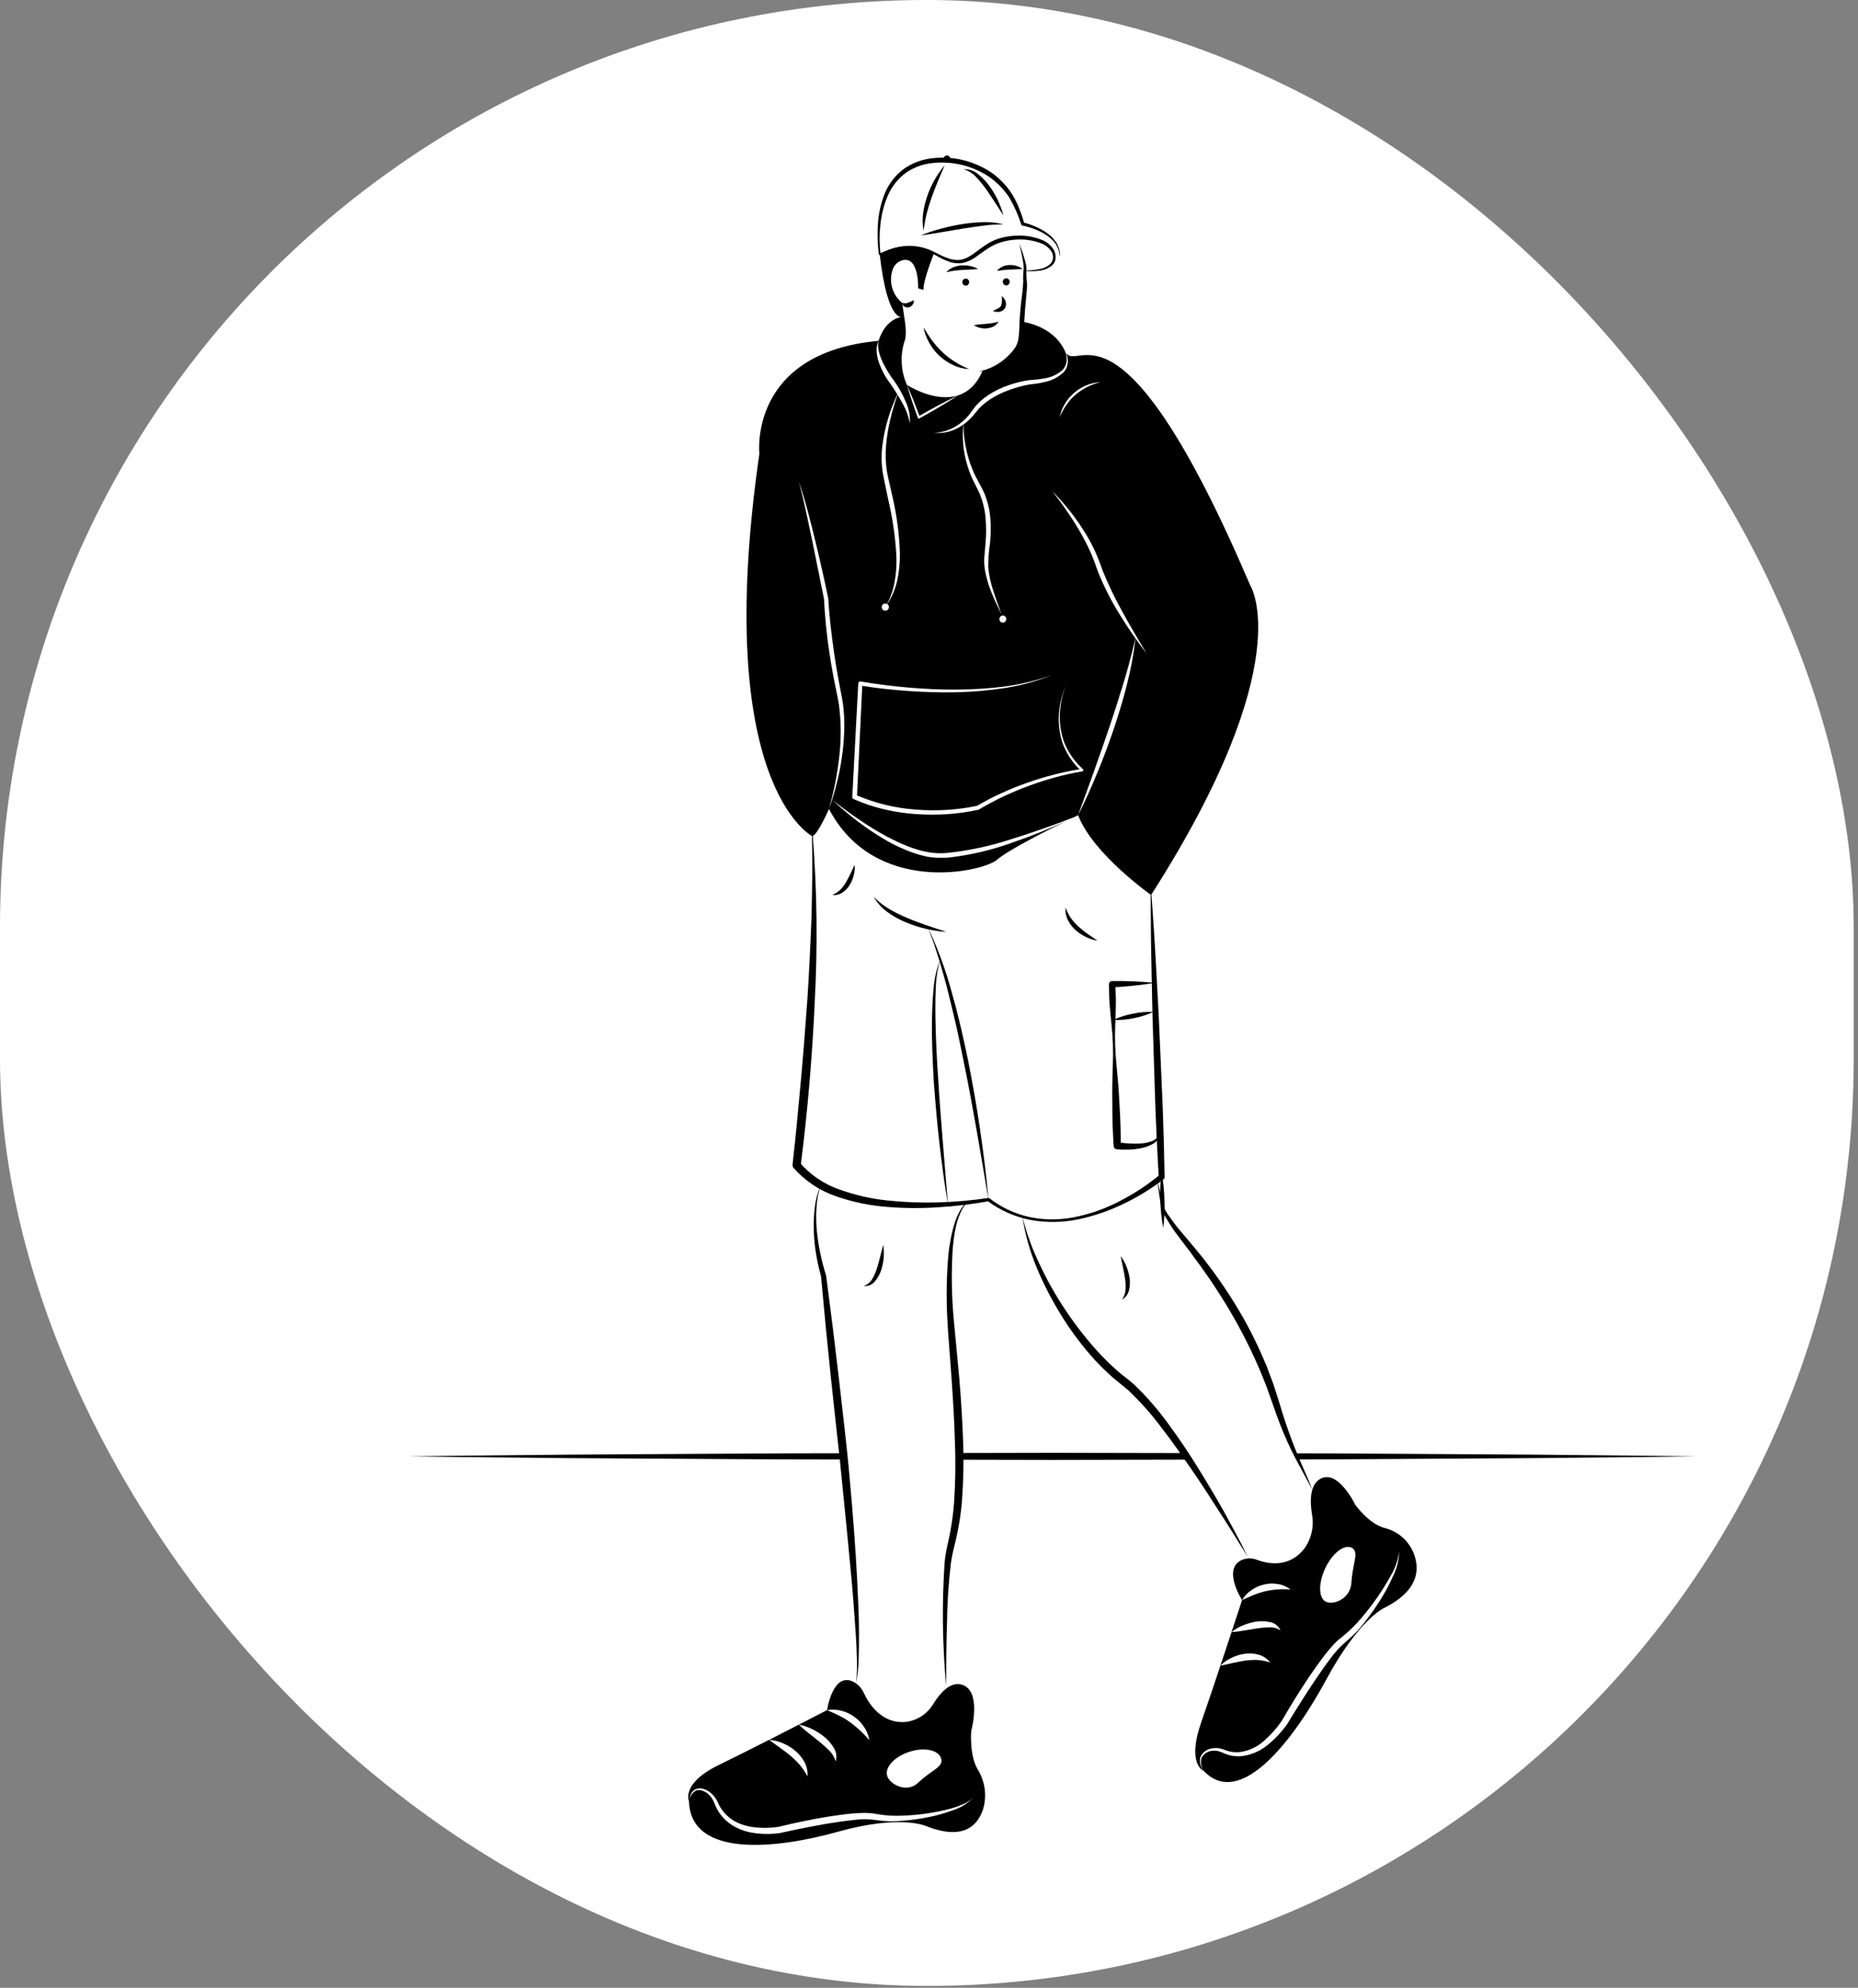 <svg width="331" height="354" viewBox="0 0 331 354" fill="none" xmlns="http://www.w3.org/2000/svg">
<rect x="0" y="0" width="331" height="354" fill="#808080" stroke="none"/>
<rect width="330.235" height="353.671" rx="165.117" fill="white"/>
<path d="M182.617 48.171C183.463 48.181 184.308 48.1 185.137 47.931C185.946 47.817 186.694 47.436 187.26 46.847C187.479 46.535 187.596 46.163 187.596 45.782C187.596 45.401 187.479 45.03 187.26 44.718C186.805 44.063 186.156 43.568 185.404 43.302C183.849 42.729 182.181 42.526 180.533 42.71C179.712 42.785 178.901 42.953 178.117 43.21C177.341 43.478 176.603 43.845 175.922 44.302C175.218 44.751 174.553 45.271 173.837 45.766C173.114 46.309 172.276 46.679 171.387 46.847C170.488 46.958 169.575 46.83 168.742 46.477C168.334 46.322 167.935 46.144 167.547 45.943L166.423 45.316C165.337 44.67 164.127 44.262 162.872 44.119C161.617 43.976 160.345 44.102 159.142 44.487C158.739 44.612 158.344 44.759 157.956 44.926L157.373 45.182C157.166 45.29 156.945 45.368 156.716 45.416C156.682 45.421 156.648 45.412 156.62 45.392C156.593 45.371 156.575 45.341 156.57 45.307L156.57 45.306L156.567 45.289C156.325 43.493 156.269 41.677 156.402 39.87C156.515 38.045 156.915 36.248 157.586 34.547C158.277 32.809 159.427 31.291 160.913 30.155C162.437 29.06 164.219 28.381 166.084 28.183C169.793 27.75 173.533 28.657 176.631 30.74C178.147 31.81 179.432 33.174 180.409 34.751C180.875 35.543 181.274 36.371 181.603 37.229C181.956 38.082 182.221 38.938 182.481 39.796L182.265 39.606C183.033 39.798 183.782 40.054 184.506 40.372C185.234 40.678 185.924 41.067 186.563 41.529C187.211 41.989 187.766 42.566 188.2 43.231C188.611 43.907 188.836 44.68 188.852 45.471C188.852 45.477 188.851 45.482 188.849 45.487C188.847 45.492 188.844 45.497 188.84 45.501C188.836 45.505 188.832 45.508 188.827 45.511C188.822 45.513 188.816 45.514 188.811 45.514C188.8 45.514 188.789 45.51 188.781 45.502C188.773 45.494 188.768 45.484 188.767 45.473C188.705 44.714 188.443 43.984 188.009 43.358C187.556 42.751 186.994 42.235 186.35 41.837C185.715 41.421 185.036 41.078 184.324 40.813C183.619 40.538 182.892 40.324 182.151 40.17C182.102 40.161 182.056 40.138 182.019 40.106C181.981 40.073 181.953 40.031 181.936 39.984L181.935 39.98C181.401 38.292 180.679 36.671 179.782 35.145C178.814 33.694 177.581 32.438 176.147 31.444C173.205 29.511 169.684 28.659 166.183 29.034C164.455 29.19 162.797 29.792 161.373 30.783C159.971 31.817 158.87 33.205 158.184 34.806C157.481 36.43 157.032 38.152 156.852 39.913C156.649 41.684 156.652 43.473 156.863 45.243L156.715 45.117C157.025 45.04 157.465 44.814 157.847 44.665C158.245 44.499 158.651 44.355 159.064 44.232C159.892 43.983 160.747 43.834 161.611 43.786C163.354 43.731 165.08 44.135 166.617 44.959L167.752 45.531C168.129 45.706 168.516 45.86 168.911 45.992C169.667 46.28 170.486 46.365 171.285 46.237C172.837 45.918 174.056 44.616 175.517 43.685C176.243 43.176 177.04 42.776 177.882 42.498C178.724 42.237 179.593 42.071 180.471 42.004C182.23 41.833 184.005 42.083 185.647 42.735C186.499 43.079 187.22 43.682 187.708 44.46C187.83 44.66 187.918 44.879 187.968 45.108C188.033 45.333 188.064 45.567 188.059 45.801C188.056 46.038 188.02 46.275 187.952 46.502C187.862 46.724 187.737 46.93 187.582 47.111C186.933 47.738 186.086 48.12 185.186 48.192C184.334 48.319 183.469 48.34 182.611 48.256C182.6 48.255 182.59 48.249 182.583 48.241C182.575 48.232 182.572 48.221 182.573 48.21C182.574 48.199 182.58 48.189 182.588 48.182C182.596 48.175 182.606 48.171 182.617 48.171V48.171Z" fill="black"/>
<path d="M178.755 38.367C177.7 36.782 176.741 35.19 175.667 33.691C175.144 32.943 174.563 32.236 173.931 31.578C173.325 30.887 172.531 30.388 171.645 30.141C172.137 30.113 172.63 30.183 173.095 30.347C173.559 30.512 173.986 30.767 174.351 31.099C175.105 31.709 175.772 32.422 176.33 33.216C177.441 34.773 178.262 36.518 178.755 38.367ZM168.294 29.43L167.078 32.29C166.69 33.241 166.309 34.19 165.971 35.151C165.629 36.112 165.342 37.086 165.079 38.071C164.841 39.071 164.659 40.085 164.536 41.106C164.343 40.066 164.315 39.002 164.454 37.954C164.604 36.907 164.854 35.878 165.202 34.88C165.898 32.893 166.945 31.047 168.294 29.43ZM178.755 39.989C177.518 39.956 176.28 40.029 175.055 40.205C173.831 40.361 172.61 40.533 171.391 40.74C168.948 41.124 166.52 41.609 164.028 41.919C165.191 41.455 166.381 41.059 167.591 40.734C168.798 40.404 170.024 40.145 171.261 39.936C172.501 39.732 173.754 39.611 175.01 39.573C176.273 39.501 177.539 39.642 178.755 39.989V39.989ZM168.7 28.948C168.864 28.942 169.02 28.873 169.135 28.755C169.249 28.636 169.313 28.478 169.313 28.314C169.313 28.149 169.249 27.991 169.135 27.872C169.02 27.754 168.864 27.685 168.7 27.679C168.535 27.685 168.379 27.754 168.265 27.872C168.151 27.991 168.087 28.149 168.087 28.314C168.087 28.478 168.151 28.636 168.265 28.755C168.379 28.873 168.535 28.942 168.7 28.948V28.948ZM181.599 43.442C182.024 44.501 182.386 45.586 182.681 46.689C182.753 46.973 182.807 47.261 182.843 47.551C182.863 47.706 182.869 47.863 182.862 48.02L182.843 48.435C182.836 48.992 182.865 49.549 182.929 50.102C182.981 50.686 182.972 51.274 182.903 51.857L182.75 53.553C182.646 54.678 182.549 55.804 182.495 56.927C182.467 58.077 182.381 59.225 182.237 60.367C182.134 60.974 181.921 61.557 181.609 62.087C181.281 62.585 180.89 63.04 180.447 63.439C179.617 64.264 178.647 64.933 177.581 65.415C176.515 65.853 175.385 66.113 174.235 66.184C176.448 65.776 178.466 64.652 179.978 62.987C180.35 62.596 180.682 62.169 180.969 61.712C181.217 61.252 181.379 60.75 181.447 60.232C181.604 59.169 181.589 58.023 181.65 56.882C181.722 55.738 181.823 54.601 181.955 53.47C182.128 52.367 182.237 51.255 182.282 50.139C182.255 49.561 182.265 48.981 182.312 48.404L182.36 47.971C182.375 47.844 182.378 47.717 182.37 47.589C182.353 47.315 182.322 47.041 182.276 46.77C182.118 45.657 181.843 44.552 181.599 43.442ZM172.665 65.728C171.68 65.693 170.713 65.453 169.826 65.024C168.922 64.612 168.091 64.056 167.364 63.378C166.638 62.702 166.023 61.917 165.539 61.051C165.054 60.2 164.71 59.277 164.519 58.316C165.047 59.138 165.519 59.951 166.093 60.691C166.642 61.437 167.261 62.129 167.94 62.758C168.614 63.392 169.35 63.957 170.137 64.445C170.938 64.949 171.784 65.378 172.665 65.728V65.728ZM166.406 45.067C166.406 45.067 164.402 50.041 164.519 51.615L163.571 51.361C163.571 51.361 163.765 45.647 160.82 46.328C160.353 46.449 159.929 46.698 159.597 47.048C159.264 47.397 159.035 47.832 158.937 48.304C158.647 49.317 158.662 50.393 158.981 51.397C159.299 52.401 159.906 53.289 160.727 53.95L161.082 56.437C161.082 56.437 158.188 58.259 156.715 45.266C158.178 44.405 159.838 43.934 161.535 43.9C163.232 43.865 164.91 44.267 166.406 45.067Z" fill="black"/>
<path d="M162.809 53.493C162.83 53.748 162.762 54.002 162.616 54.212C162.468 54.437 162.253 54.609 162 54.703C161.858 54.752 161.707 54.769 161.557 54.753C161.408 54.737 161.263 54.688 161.135 54.609C161.02 54.539 160.923 54.443 160.852 54.328C160.782 54.214 160.739 54.084 160.727 53.95C160.934 53.987 161.143 54.008 161.353 54.011C161.484 54.004 161.612 53.978 161.734 53.932C161.996 53.849 162.313 53.663 162.809 53.493ZM182.157 47.909C181.32 47.979 180.591 47.968 179.856 48.015C179.489 48.022 179.13 48.065 178.759 48.097C178.384 48.126 178.018 48.2 177.587 48.23C177.866 47.913 178.209 47.658 178.592 47.481C178.976 47.303 179.392 47.208 179.815 47.201C180.231 47.182 180.649 47.229 181.051 47.34C181.457 47.444 181.836 47.639 182.157 47.909V47.909ZM174.235 47.914C173.226 48.014 172.302 48.013 171.379 48.076C170.918 48.099 170.466 48.155 170.007 48.207C169.548 48.272 169.098 48.367 168.592 48.467C168.93 48.079 169.358 47.779 169.838 47.593C170.315 47.409 170.817 47.297 171.327 47.263C171.831 47.236 172.336 47.274 172.83 47.376C173.327 47.469 173.803 47.651 174.235 47.914V47.914ZM178.43 52.732C178.747 52.943 178.988 53.251 179.117 53.609C179.2 53.811 179.236 54.029 179.223 54.246C179.211 54.464 179.15 54.676 179.046 54.867C178.927 55.051 178.77 55.206 178.585 55.322C178.4 55.438 178.192 55.512 177.976 55.539C177.601 55.586 177.22 55.528 176.876 55.371C177.031 55.281 177.193 55.203 177.36 55.137L177.791 54.93C178.013 54.822 178.204 54.658 178.343 54.454C178.529 53.898 178.559 53.303 178.43 52.732V52.732ZM179.263 50.828C179.427 50.822 179.583 50.753 179.697 50.635C179.812 50.516 179.876 50.358 179.876 50.193C179.876 50.029 179.812 49.871 179.697 49.752C179.583 49.634 179.427 49.565 179.263 49.559C179.098 49.565 178.942 49.634 178.828 49.752C178.713 49.871 178.649 50.029 178.649 50.193C178.649 50.358 178.713 50.516 178.828 50.635C178.942 50.753 179.098 50.822 179.263 50.828V50.828ZM172.051 50.879C172.216 50.873 172.372 50.804 172.486 50.685C172.601 50.567 172.665 50.409 172.665 50.244C172.665 50.08 172.601 49.921 172.486 49.803C172.372 49.685 172.216 49.615 172.051 49.609C171.887 49.615 171.731 49.685 171.617 49.803C171.502 49.921 171.438 50.08 171.438 50.244C171.438 50.409 171.502 50.567 171.617 50.685C171.731 50.804 171.887 50.873 172.051 50.879V50.879ZM177.864 57.3C177.672 57.671 177.362 57.967 176.983 58.143C176.617 58.327 176.22 58.44 175.812 58.477C175.412 58.512 175.009 58.483 174.618 58.392C174.225 58.305 173.854 58.141 173.524 57.91C173.901 57.831 174.284 57.78 174.669 57.758C175.033 57.715 175.388 57.712 175.736 57.666C176.456 57.617 177.169 57.495 177.864 57.3V57.3Z" fill="black"/>
<path d="M161.571 68.55C162.379 70.361 163.104 72.195 163.798 74.046C164.891 73.41 166.008 72.823 167.109 72.22C168.292 71.6 169.475 70.98 170.69 70.41C166.596 71.731 161.816 68.705 161.571 68.55ZM222.732 104.258C199.803 50.66 192.2 66.43 189.876 62.81C190.119 63.287 190.242 63.816 190.235 64.351C190.223 65.017 189.994 65.662 189.582 66.186C188.65 67.113 187.468 67.751 186.181 68.02C185.561 68.178 184.932 68.292 184.296 68.363L183.366 68.477C183.081 68.526 182.771 68.591 182.477 68.656C181.276 68.93 180.1 69.304 178.962 69.774C177.833 70.232 176.765 70.826 175.78 71.543L175.071 72.114L174.418 72.742L173.227 74.177C172.755 74.706 172.225 75.179 171.645 75.588C171.644 76.952 171.783 78.313 172.061 79.648C172.336 81.081 172.762 82.481 173.333 83.823C173.888 85.169 174.687 86.359 175.324 87.77C175.909 89.171 176.277 90.653 176.417 92.165C176.542 93.663 176.528 95.17 176.376 96.666C176.157 98.099 176.048 99.546 176.05 100.996C176.185 102.449 176.495 103.881 176.971 105.261C177.404 106.663 177.934 108.041 178.432 109.436C177.143 106.794 175.797 104.086 175.405 101.078C175.305 100.32 175.302 99.553 175.397 98.794L175.577 96.593C175.707 95.147 175.707 93.692 175.577 92.246C175.455 90.817 175.123 89.412 174.59 88.08C174.059 86.783 173.219 85.487 172.73 84.06C171.708 81.368 171.325 78.476 171.612 75.612C171.15 75.948 170.655 76.238 170.136 76.476C168.967 76.999 167.681 77.204 166.408 77.072C167.652 77.042 168.871 76.709 169.957 76.101C171.032 75.519 171.975 74.723 172.73 73.761L173.268 73.019L173.872 72.244L174.549 71.543L175.291 70.907C176.322 70.132 177.445 69.488 178.635 68.991C179.823 68.51 181.052 68.137 182.306 67.874C182.624 67.817 182.926 67.76 183.269 67.711L184.207 67.629C184.835 67.596 185.43 67.482 186.034 67.393C187.231 67.215 188.353 66.703 189.272 65.917C189.683 65.483 189.943 64.928 190.014 64.335C190.071 63.719 189.97 63.099 189.721 62.533C187.592 57.86 182.053 57.298 182.053 57.298C181.955 58.839 181.539 61.399 181.539 61.399C179.916 65.297 175.046 66.039 175.046 66.039C173.962 68.575 172.379 69.863 170.691 70.41C169.573 71.152 168.423 71.837 167.281 72.522C166.123 73.182 164.973 73.875 163.798 74.511H163.79C163.743 74.536 163.689 74.541 163.638 74.526C163.588 74.511 163.546 74.476 163.521 74.43L163.512 74.405C162.811 72.465 162.134 70.524 161.563 68.542C160.46 66.041 160.326 63.219 161.188 60.625C161.645 59.41 161.082 56.433 161.082 56.433C157.631 56.515 156.522 60.698 156.522 60.698C156.376 61.345 156.398 62.019 156.587 62.655C156.741 63.288 156.963 63.904 157.248 64.49C157.817 65.675 158.503 66.8 159.295 67.849C160.09 68.962 160.762 70.156 161.302 71.413C161.893 72.656 162.168 74.025 162.101 75.4C161.846 74.097 161.375 72.845 160.706 71.698C160.454 71.225 160.176 70.768 159.899 70.312C159.409 71.677 158.995 73.068 158.659 74.479C158.263 76.044 157.996 77.64 157.86 79.249C157.711 80.839 157.763 82.442 158.015 84.019C158.308 85.585 158.724 87.191 159.067 88.781C159.789 91.983 160.207 95.245 160.315 98.525C160.344 100.178 160.18 101.828 159.825 103.442C159.492 104.916 158.892 106.317 158.055 107.576C158.186 107.658 158.282 107.785 158.326 107.932C158.37 108.08 158.359 108.238 158.295 108.378C158.232 108.518 158.119 108.63 157.979 108.694C157.839 108.757 157.681 108.768 157.533 108.724C157.386 108.68 157.259 108.584 157.177 108.454C157.096 108.323 157.063 108.168 157.087 108.016C157.111 107.864 157.189 107.726 157.307 107.627C157.425 107.528 157.575 107.475 157.729 107.479C157.831 107.48 157.932 107.505 158.023 107.552C158.722 106.244 159.193 104.827 159.418 103.361C159.687 101.772 159.769 100.157 159.662 98.55C159.459 95.316 158.981 92.105 158.235 88.952C157.925 87.354 157.541 85.788 157.256 84.149C157.002 82.505 156.988 80.832 157.215 79.183C157.63 76.086 158.521 73.071 159.858 70.246C159.467 69.594 159.051 68.958 158.61 68.338C157.782 67.238 157.117 66.024 156.636 64.734C156.39 64.085 156.236 63.404 156.179 62.712C156.099 62.022 156.218 61.323 156.522 60.698C133.267 62.834 135.281 80.806 135.281 80.806C126.757 139.891 144.727 148.934 144.727 148.934C145.746 148.527 147.68 144.058 147.68 144.058C148.547 141.024 149.158 137.923 149.507 134.787C149.877 131.671 149.855 128.52 149.442 125.41C149.189 123.885 148.822 122.336 148.528 120.778C148.234 119.221 147.957 117.655 147.729 116.081C147.264 112.958 146.951 109.813 146.791 106.647L144.678 96.193L143.56 90.966C143.177 89.23 142.786 87.493 142.296 85.78C142.908 87.452 143.389 89.181 143.862 90.893C144.335 92.614 144.768 94.35 145.184 96.079C146.024 99.544 146.823 103.026 147.541 106.516L147.549 106.565V106.582C147.729 109.713 148.112 112.852 148.552 115.967C148.765 117.525 149.015 119.079 149.303 120.631C149.572 122.181 149.923 123.714 150.168 125.312C150.378 126.895 150.454 128.494 150.396 130.09C150.356 131.682 150.217 133.27 149.98 134.844C149.763 136.418 149.455 137.978 149.058 139.516C148.684 141.055 148.224 142.571 147.68 144.058C155.804 159.592 175.095 155.327 177.64 153.093C179.516 151.446 186.482 147.915 190.006 146.17C186.895 147.62 183.709 148.905 180.463 150.019C176.753 151.367 172.899 152.276 168.977 152.726C168.488 152.783 167.974 152.742 167.477 152.759C167.232 152.759 166.979 152.775 166.726 152.751L165.968 152.669L165.217 152.579C164.973 152.53 164.728 152.457 164.483 152.4C163.997 152.293 163.517 152.157 163.047 151.992C161.167 151.366 159.36 150.54 157.656 149.53C154.267 147.536 151.122 145.155 148.283 142.436C149.817 143.659 151.375 144.833 152.998 145.917C154.597 147.023 156.256 148.041 157.966 148.967C161.383 150.753 165.079 152.327 168.912 151.878C172.774 151.462 176.581 150.634 180.267 149.407C182.135 148.845 183.986 148.217 185.822 147.565C187.657 146.937 189.46 146.252 191.27 145.559C191.287 145.55 191.311 145.542 191.328 145.534C191.793 145.306 192.062 145.175 192.062 145.175L194.908 137.323C195.83 134.705 196.768 132.088 197.649 129.454C198.538 126.828 199.378 124.178 200.186 121.528C200.569 120.191 200.986 118.862 201.312 117.516C201.679 116.252 201.948 114.964 202.274 113.676C201.295 112.298 200.357 110.879 199.476 109.436C197.986 107.046 196.704 104.534 195.643 101.926C195.161 100.572 194.729 99.308 194.142 98.052C193.565 96.796 192.923 95.571 192.217 94.383C191.523 93.184 190.765 92.018 189.965 90.877C189.19 89.719 188.35 88.61 187.486 87.509C189.472 89.495 191.244 91.684 192.771 94.04C193.554 95.214 194.254 96.44 194.868 97.71C195.458 98.986 195.98 100.293 196.434 101.624C197.481 104.19 198.685 106.69 200.039 109.109C200.7 110.332 201.393 111.539 202.103 112.738C202.796 113.953 203.522 115.143 204.248 116.342C203.571 115.486 202.927 114.597 202.29 113.708C201.974 116.401 201.48 119.071 200.814 121.699C200.154 124.407 199.321 127.073 198.449 129.723C197.551 132.365 196.581 134.983 195.512 137.559C194.444 140.136 193.326 142.688 192.062 145.175C194.696 152.082 205.064 159.388 205.064 159.388C231.566 117.965 222.732 104.258 222.732 104.258V104.258ZM178.652 109.615C178.817 109.621 178.973 109.69 179.088 109.809C179.202 109.927 179.266 110.086 179.266 110.251C179.266 110.416 179.202 110.575 179.088 110.693C178.973 110.812 178.817 110.881 178.652 110.887C178.487 110.881 178.331 110.812 178.216 110.693C178.101 110.574 178.037 110.416 178.037 110.251C178.037 110.086 178.101 109.928 178.216 109.809C178.331 109.69 178.487 109.621 178.652 109.615L178.652 109.615ZM187.845 137.926C189.321 137.551 190.806 137.233 192.315 137.005C191.43 136.148 190.682 135.16 190.096 134.078C189.764 133.479 189.48 132.854 189.248 132.21C189.043 131.556 188.885 130.889 188.774 130.212C188.564 128.862 188.553 127.489 188.742 126.135C188.921 124.79 189.287 123.475 189.827 122.23C189.337 123.491 189.019 124.813 188.881 126.16C188.731 127.497 188.777 128.848 189.019 130.172C189.144 130.828 189.319 131.474 189.541 132.104C189.783 132.726 190.072 133.329 190.406 133.906C191.089 135.053 191.938 136.092 192.926 136.989C192.948 137.009 192.965 137.034 192.976 137.061C192.988 137.089 192.994 137.118 192.994 137.148C192.994 137.177 192.988 137.207 192.976 137.234C192.965 137.261 192.948 137.286 192.926 137.307C192.893 137.346 192.847 137.372 192.796 137.38C191.174 137.645 189.567 137.999 187.983 138.44C186.393 138.88 184.818 139.378 183.277 139.949C180.188 141.088 177.207 142.502 174.369 144.172H174.361C174.334 144.191 174.303 144.205 174.272 144.213C172.429 144.615 170.558 144.877 168.676 144.996C166.796 145.114 164.91 145.106 163.031 144.972C161.149 144.838 159.28 144.551 157.444 144.115C155.602 143.681 153.805 143.075 152.076 142.305C151.999 142.275 151.933 142.22 151.889 142.15C151.845 142.079 151.825 141.997 151.832 141.914V141.906L152.9 121.699C152.906 121.603 152.95 121.513 153.021 121.449C153.093 121.385 153.188 121.352 153.284 121.357C153.297 121.359 153.311 121.362 153.324 121.365C156.147 121.846 159.018 122.205 161.881 122.45C164.744 122.694 167.624 122.833 170.503 122.808C173.38 122.796 176.254 122.608 179.109 122.246C181.963 121.851 184.77 121.165 187.486 120.199C184.802 121.277 182.006 122.051 179.149 122.507C176.29 122.956 173.405 123.215 170.511 123.281C167.615 123.355 164.72 123.257 161.832 123.061C159.083 122.857 156.343 122.588 153.61 122.14L152.68 141.653C154.284 142.343 155.943 142.897 157.639 143.308C159.428 143.751 161.251 144.04 163.088 144.172C164.931 144.322 166.782 144.341 168.627 144.23C170.451 144.128 172.265 143.885 174.051 143.504C175.487 142.697 176.931 141.897 178.44 141.237C179.952 140.54 181.498 139.919 183.073 139.378C184.639 138.823 186.238 138.342 187.845 137.926L187.845 137.926ZM193.701 68.909C192.957 69.278 192.261 69.739 191.629 70.279C190.996 70.815 190.439 71.435 189.974 72.122C189.5 72.819 189.093 73.559 188.758 74.332C188.872 73.924 188.978 73.508 189.125 73.1C189.289 72.702 189.48 72.315 189.696 71.943C190.131 71.19 190.694 70.52 191.36 69.961C192.675 68.818 194.335 68.146 196.075 68.053C195.253 68.245 194.456 68.532 193.701 68.909H193.701Z" fill="black"/>
<path d="M205.137 159.386C205.437 163.566 205.72 167.747 205.94 171.93C206.168 176.113 206.416 180.295 206.584 184.481L207.131 197.035C207.292 201.22 207.398 205.408 207.471 209.597L207.472 209.629C207.473 209.703 207.456 209.777 207.424 209.844C207.392 209.912 207.345 209.97 207.286 210.016C205.037 211.742 202.612 213.224 200.05 214.438C197.504 215.661 194.82 216.574 192.056 217.157C189.279 217.725 186.42 217.763 183.629 217.267C180.836 216.725 178.199 215.564 175.914 213.869L176.143 213.923C173.167 214.459 170.162 214.818 167.143 214.999C164.117 215.206 161.079 215.185 158.056 214.937C155 214.71 151.986 214.089 149.088 213.092C146.1 212.1 143.429 210.332 141.351 207.967C141.29 207.894 141.244 207.808 141.216 207.717C141.189 207.625 141.18 207.529 141.19 207.434L141.192 207.416C141.735 202.572 142.206 197.703 142.639 192.84C143.091 187.976 143.46 183.106 143.815 178.234C144.144 173.36 144.367 168.482 144.56 163.6C144.698 158.717 144.753 153.831 144.654 148.939C144.653 148.92 144.66 148.901 144.674 148.887C144.687 148.873 144.705 148.864 144.725 148.864C144.743 148.863 144.761 148.87 144.775 148.882C144.789 148.895 144.798 148.912 144.8 148.93C145.557 158.705 145.673 168.519 145.149 178.309C144.939 183.205 144.6 188.094 144.198 192.977C143.772 197.86 143.271 202.728 142.636 207.598L142.478 207.046C144.37 209.242 146.812 210.896 149.554 211.838C152.334 212.844 155.228 213.501 158.171 213.794C161.138 214.108 164.122 214.221 167.104 214.132C170.095 214.053 173.078 213.79 176.036 213.345L176.05 213.342C176.088 213.337 176.127 213.339 176.164 213.348C176.201 213.358 176.236 213.375 176.266 213.399C178.454 215.095 181.005 216.261 183.719 216.807C186.445 217.321 189.248 217.267 191.952 216.647C194.662 216.054 197.276 215.088 199.72 213.776C202.17 212.501 204.479 210.973 206.61 209.217L206.425 209.636C206.184 205.454 205.976 201.27 205.823 197.084L205.428 184.524C205.282 180.338 205.216 176.149 205.13 171.96C205.035 167.773 205.005 163.582 204.991 159.391C204.991 159.372 204.998 159.354 205.011 159.34C205.024 159.326 205.042 159.318 205.061 159.317C205.08 159.316 205.099 159.323 205.113 159.336C205.127 159.349 205.136 159.367 205.137 159.386L205.137 159.386Z" fill="black"/>
<path d="M168.593 165.952C167.36 165.885 166.136 165.703 164.937 165.408C163.731 165.127 162.551 164.746 161.408 164.268C160.252 163.799 159.156 163.192 158.145 162.461C157.118 161.743 156.266 160.804 155.653 159.712C156.492 160.581 157.45 161.328 158.497 161.931C159.532 162.537 160.611 163.067 161.723 163.517C162.828 163.996 163.968 164.401 165.114 164.799C166.264 165.186 167.418 165.581 168.593 165.952Z" fill="black"/>
<path d="M176.09 213.634L175.056 207.499L174.001 201.373C173.277 197.293 172.552 193.215 171.698 189.163C171.314 187.128 170.867 185.108 170.439 183.082C169.969 181.067 169.501 179.052 168.992 177.047C168.514 175.033 167.934 173.047 167.344 171.064L166.405 168.104L165.32 165.191C167.095 168.952 168.526 172.866 169.598 176.884C170.748 180.879 171.65 184.937 172.497 189.002C173.286 193.079 174.025 197.165 174.617 201.273C175.212 205.381 175.742 209.498 176.09 213.634Z" fill="black"/>
<path d="M168.872 214.467C168.253 210.864 167.778 207.24 167.357 203.61C166.936 199.979 166.631 196.336 166.359 192.689C166.154 189.039 165.974 185.382 166.027 181.719C166.062 179.888 166.129 178.056 166.302 176.23C166.431 174.397 166.835 172.593 167.5 170.88C166.989 172.628 166.72 174.438 166.701 176.259C166.61 178.075 166.614 179.897 166.655 181.717C166.731 185.358 166.904 188.997 167.172 192.636C167.376 196.277 167.692 199.911 167.979 203.549L168.872 214.467ZM205.212 175.118C202.868 175.479 200.508 175.718 198.139 175.834L198.681 175.258C198.741 176.456 198.807 177.654 198.792 178.855C198.779 180.055 198.717 181.257 198.678 182.458C198.579 184.859 198.654 187.263 198.9 189.652C199 190.849 199.137 192.045 199.226 193.242C199.314 194.439 199.375 195.637 199.442 196.835C199.6 199.231 199.663 201.629 199.66 204.029L199.114 203.422C199.747 203.527 200.428 203.59 201.09 203.635C201.754 203.674 202.42 203.678 203.084 203.649C203.739 203.618 204.386 203.497 205.008 203.289C205.64 203.109 206.179 202.692 206.511 202.124C206.519 202.11 206.531 202.099 206.546 202.094C206.561 202.088 206.578 202.088 206.593 202.093C206.608 202.099 206.62 202.11 206.628 202.124C206.635 202.138 206.637 202.155 206.634 202.17C206.523 202.521 206.343 202.845 206.103 203.123C205.864 203.402 205.571 203.629 205.241 203.791C204.599 204.127 203.91 204.365 203.198 204.495C202.498 204.632 201.789 204.712 201.077 204.734C200.364 204.761 199.65 204.742 198.94 204.676C198.798 204.664 198.665 204.602 198.566 204.5C198.466 204.398 198.406 204.264 198.397 204.122L198.394 204.069C198.239 201.674 198.152 199.276 198.158 196.876C198.15 195.676 198.135 194.476 198.149 193.276C198.162 192.075 198.223 190.873 198.248 189.672C198.344 187.272 198.267 184.868 198.018 182.479C197.903 181.283 197.765 180.087 197.678 178.89C197.587 177.692 197.577 176.493 197.562 175.293L197.562 175.269C197.561 175.197 197.574 175.126 197.601 175.06C197.628 174.993 197.667 174.932 197.717 174.881C197.767 174.83 197.827 174.789 197.893 174.761C197.959 174.732 198.03 174.717 198.101 174.717H198.104C200.475 174.683 202.846 174.774 205.208 174.987C205.224 174.989 205.239 174.996 205.25 175.008C205.261 175.019 205.267 175.035 205.267 175.051C205.268 175.067 205.262 175.082 205.252 175.095C205.242 175.107 205.228 175.115 205.212 175.118H205.212Z" fill="black"/>
<path d="M205.47 180.217C204.356 180.731 203.182 181.103 201.975 181.326C200.775 181.583 199.548 181.687 198.321 181.636C199.435 181.12 200.609 180.748 201.816 180.527C203.016 180.271 204.244 180.167 205.47 180.217V180.217ZM206.159 210.234C206.46 211.367 206.741 212.505 207.003 213.648C207.117 214.209 207.277 214.76 207.48 215.296C207.73 215.804 208.034 216.283 208.386 216.726C208.734 217.188 209.069 217.704 209.411 218.141C209.747 218.592 210.135 219.036 210.507 219.482C211.265 220.37 212.033 221.258 212.775 222.169C215.808 225.783 218.53 229.646 220.914 233.717C222.127 235.743 223.194 237.854 224.203 239.99C224.701 241.061 225.154 242.153 225.625 243.235L226.868 246.553L227.946 249.925C228.27 251.041 228.618 252.151 228.989 253.255C229.717 255.465 230.555 257.638 231.459 259.79L231.449 259.771L231.492 259.866L231.502 259.885L232.673 262.591C233.081 263.487 233.431 264.412 233.781 265.331C232.884 263.579 231.916 261.87 230.999 260.125L231.008 260.143L230.958 260.052L230.948 260.033C229.849 257.949 228.872 255.802 228.021 253.605C227.596 252.505 227.195 251.397 226.816 250.28L225.65 246.996C223.99 242.659 221.991 238.459 219.673 234.435C218.533 232.412 217.269 230.461 215.996 228.516C214.696 226.588 213.334 224.7 211.935 222.832L209.815 220.033C209.093 219.095 208.435 218.11 207.845 217.084C207.51 216.579 207.23 216.039 207.011 215.474C206.845 214.898 206.726 214.31 206.655 213.715L206.159 210.234ZM222.291 277.269C220.669 274.665 219.071 272.052 217.397 269.488C215.759 266.902 214.09 264.337 212.361 261.817C210.613 259.304 208.892 256.793 207.021 254.388C205.225 251.96 203.219 249.695 201.026 247.618C199.964 246.661 198.622 245.734 197.512 244.65C196.926 244.132 196.374 243.583 195.836 243.02C195.281 242.473 194.763 241.894 194.255 241.306C192.222 238.965 190.393 236.455 188.79 233.801C187.184 231.162 185.784 228.402 184.604 225.547C183.43 222.697 182.603 219.716 182.139 216.668C182.874 219.634 183.92 222.514 185.26 225.261C186.55 228.016 188.047 230.67 189.739 233.199C191.411 235.727 193.266 238.129 195.289 240.387C195.8 240.944 196.3 241.51 196.843 242.033C197.368 242.574 197.906 243.102 198.473 243.595C199.566 244.647 200.776 245.449 202 246.532C204.252 248.681 206.301 251.033 208.121 253.557C209.948 256.041 211.682 258.595 213.297 261.204C214.922 263.814 216.492 266.453 218.008 269.122C219.479 271.816 220.957 274.505 222.291 277.269ZM173.096 213.728C172.661 213.868 172.279 214.137 171.999 214.498C171.707 214.844 171.461 215.226 171.268 215.635C170.869 216.448 170.564 217.305 170.359 218.187C170.148 219.071 169.99 219.966 169.887 220.868C169.837 221.32 169.774 221.769 169.734 222.222L169.655 223.585C169.486 227.227 169.557 230.877 169.866 234.51L170.896 245.453C171.2 249.113 171.435 252.782 171.568 256.462C171.707 260.153 171.636 263.85 171.357 267.534C171.19 269.385 170.918 271.225 170.544 273.045C170.353 273.954 170.143 274.855 169.913 275.748C169.692 276.615 169.52 277.494 169.398 278.38C168.969 282.002 168.736 285.645 168.701 289.292C168.572 292.952 168.578 296.618 168.559 300.287C167.883 292.957 167.791 285.585 168.283 278.241C168.377 277.307 168.524 276.378 168.723 275.461C168.925 274.571 169.121 273.686 169.288 272.797C169.619 271.018 169.849 269.223 169.979 267.419C170.219 263.787 170.262 260.145 170.108 256.508C170.005 252.859 169.776 249.208 169.521 245.558C169.285 241.908 168.928 238.265 168.749 234.579C168.567 230.894 168.632 227.202 168.945 223.526L169.108 222.15C169.175 221.693 169.267 221.238 169.345 220.783C169.505 219.871 169.72 218.97 169.988 218.084C170.25 217.192 170.616 216.335 171.077 215.528C171.308 215.124 171.591 214.753 171.919 214.423C172.233 214.078 172.643 213.836 173.096 213.728V213.728ZM146.215 211.038C145.785 212.342 145.529 213.699 145.455 215.071C145.366 216.435 145.387 217.805 145.516 219.167C145.648 220.526 145.855 221.876 146.137 223.211C146.272 223.88 146.447 224.54 146.6 225.204L147.164 227.171C147.171 227.195 147.176 227.219 147.179 227.244L148.343 236.275L149.428 245.316C150.098 251.349 150.859 257.377 151.38 263.42C151.934 269.465 152.407 275.521 152.713 281.588C152.856 284.623 153.022 287.657 153.026 290.698C153.039 292.218 153.03 293.739 152.973 295.259C152.955 296.782 152.796 298.299 152.499 299.792C152.667 298.286 152.716 296.77 152.647 295.257C152.614 293.744 152.534 292.231 152.432 290.719C152.216 287.698 152.014 284.675 151.74 281.657C151.186 275.62 150.584 269.588 149.975 263.555L149.518 259.027L149.011 254.507L148.036 245.464L147.116 236.415L146.275 227.355L146.29 227.427L145.786 225.401C145.654 224.717 145.5 224.039 145.387 223.352C145.156 221.979 145.019 220.592 144.975 219.2C144.925 217.811 144.985 216.42 145.156 215.04C145.314 213.662 145.671 212.314 146.215 211.038V211.038ZM199.645 223.695C200.069 224.255 200.413 224.871 200.668 225.525C200.932 226.18 201.119 226.864 201.225 227.563C201.341 228.28 201.312 229.014 201.14 229.72C201.066 230.08 200.916 230.419 200.7 230.716C200.485 231.014 200.208 231.261 199.889 231.443C200.263 230.901 200.48 230.266 200.514 229.608C200.556 228.962 200.524 228.314 200.418 227.676C200.238 226.37 199.901 225.072 199.645 223.695ZM157.353 221.701C157.573 223.182 157.452 224.693 157.002 226.121C156.772 226.858 156.401 227.544 155.909 228.139C155.671 228.454 155.353 228.701 154.989 228.854C154.625 229.008 154.227 229.062 153.835 229.013C154.503 228.816 155.067 228.364 155.403 227.754C155.747 227.158 156.023 226.527 156.226 225.87C156.654 224.529 156.95 223.131 157.353 221.701Z" fill="black"/>
<path d="M206.92 208.74C207.231 210.376 207.405 212.034 207.442 213.698C207.511 215.361 207.442 217.027 207.233 218.678C206.921 217.043 206.747 215.385 206.712 213.721C206.644 212.058 206.714 210.392 206.92 208.74V208.74ZM251.787 276.474C251.331 275.397 250.63 274.442 249.739 273.684C248.848 272.927 247.792 272.388 246.656 272.112C243.891 271.41 241.46 268.018 241.46 268.018C241.46 268.018 238.401 261.617 235.245 263.346C233.271 264.422 233.369 267.505 233.727 269.665C233.927 270.724 233.909 271.812 233.675 272.863C233.441 273.914 232.995 274.907 232.365 275.781C229.6 279.369 225.66 278.439 223.939 277.795C223.134 277.467 222.237 277.447 221.419 277.738C217.56 279.19 221.272 284.955 221.272 284.955C221.689 284.254 222.254 283.653 222.928 283.193C223.606 282.71 224.374 282.366 225.187 282.182C225.998 281.991 226.838 281.966 227.659 282.109C228.476 282.226 229.247 282.558 229.894 283.071C228.408 282.949 226.912 283.05 225.456 283.373C224.752 283.538 224.062 283.759 223.392 284.033C222.691 284.294 222.03 284.645 221.272 284.955C221.272 284.955 220.497 287.336 219.396 290.662C220.01 290.155 220.701 289.747 221.443 289.456C222.175 289.145 222.942 288.923 223.727 288.795C224.542 288.666 225.375 288.688 226.182 288.86C226.605 288.924 227.005 289.095 227.342 289.358C227.679 289.621 227.943 289.966 228.107 290.361C227.502 289.955 226.779 289.76 226.052 289.806C225.336 289.831 224.622 289.899 223.915 290.01L221.704 290.369C220.962 290.491 220.203 290.605 219.396 290.662C218.808 292.456 218.123 294.519 217.413 296.639C217.982 296.053 218.654 295.578 219.396 295.237C220.134 294.871 220.928 294.629 221.745 294.519C222.582 294.398 223.435 294.454 224.249 294.682C225.062 294.918 225.779 295.407 226.296 296.077C225.577 295.838 224.832 295.685 224.078 295.62C223.353 295.594 222.627 295.63 221.908 295.726C220.456 295.922 219.012 296.321 217.413 296.639C216.231 300.195 214.983 303.897 214.004 306.685C211.369 314.22 214.42 315.353 214.42 315.353C214.142 315.02 213.946 314.628 213.847 314.206C213.748 313.784 213.749 313.345 213.849 312.923C214.032 312.513 214.316 312.155 214.674 311.883C215.031 311.611 215.452 311.433 215.896 311.366C216.338 311.282 216.791 311.279 217.234 311.358C217.66 311.445 218.075 311.576 218.474 311.749C219.226 312.006 220.023 312.104 220.815 312.035C222.405 311.832 223.897 311.156 225.097 310.094C226.319 309.042 227.401 307.839 228.319 306.514L228.352 306.465C229.877 303.782 231.517 301.165 233.238 298.588C234.111 297.3 235.016 296.028 235.971 294.788C236.452 294.169 236.949 293.557 237.488 292.97C237.757 292.677 238.059 292.399 238.336 292.114C238.646 291.853 239.021 291.551 239.29 291.347C240.461 290.395 241.537 289.333 242.504 288.175C243.499 287.017 244.438 285.794 245.318 284.539C246.196 283.275 247.01 281.969 247.757 280.625C248.544 279.299 249.057 277.83 249.266 276.303C249.218 277.869 248.825 279.406 248.116 280.804C247.482 282.232 246.743 283.611 245.906 284.93C245.074 286.243 244.176 287.52 243.214 288.762C242.262 290.039 241.164 291.199 239.943 292.22C238.791 293.177 237.771 294.282 236.908 295.506C235.979 296.729 235.106 297.993 234.249 299.265C232.528 301.826 230.889 304.451 229.29 307.077L229.282 307.101L229.257 307.126C228.249 308.528 227.052 309.785 225.701 310.86C224.314 311.969 222.626 312.637 220.856 312.777C219.967 312.808 219.081 312.656 218.254 312.328C217.894 312.142 217.517 311.992 217.128 311.88C216.748 311.779 216.352 311.752 215.962 311.798C215.57 311.827 215.192 311.954 214.861 312.166C214.531 312.378 214.259 312.669 214.069 313.013C213.95 313.405 213.919 313.818 213.98 314.223C214.041 314.628 214.191 315.014 214.42 315.353C220.97 322.309 230.497 309.817 236.329 299.012C242.162 288.208 246.656 286.324 246.656 286.324C252.823 283.193 252.986 279.369 251.787 276.474ZM240.751 281.856C240.563 284.865 237.325 285.966 236.077 285.175C234.828 284.392 234.894 281.628 236.223 279.01C237.553 276.393 239.649 274.909 240.897 275.691C242.145 276.474 240.963 278.358 240.751 281.856V281.856ZM174.19 315.141C172.624 312.491 173.032 308.21 173.032 308.21C173.032 308.21 174.916 301.287 171.49 300.064C169.353 299.29 167.444 301.565 166.31 303.375C165.796 304.265 165.083 305.023 164.227 305.592C163.371 306.161 162.395 306.524 161.375 306.653C157.036 307.052 154.752 303.342 153.912 301.548C153.544 300.702 152.912 299.998 152.109 299.542C148.348 297.585 147.345 304.549 147.345 304.549C148.18 304.401 149.038 304.437 149.858 304.655C150.694 304.856 151.481 305.222 152.174 305.731C152.875 306.225 153.476 306.848 153.944 307.566C154.432 308.263 154.748 309.064 154.866 309.906C153.862 308.715 152.72 307.648 151.464 306.726C150.853 306.279 150.203 305.886 149.523 305.552C148.846 305.185 148.112 304.916 147.345 304.549C147.345 304.549 145.249 305.634 142.304 307.142C143.126 307.29 143.922 307.554 144.67 307.925C145.421 308.288 146.13 308.734 146.782 309.254C147.455 309.787 148.027 310.436 148.471 311.17C148.725 311.532 148.893 311.947 148.962 312.384C149.031 312.82 149 313.267 148.871 313.69C148.666 312.944 148.262 312.268 147.704 311.733C147.17 311.189 146.603 310.677 146.007 310.2L144.164 308.732C143.517 308.234 142.896 307.704 142.304 307.142C140.722 307.957 138.886 308.887 137.01 309.849C137.861 309.902 138.695 310.106 139.474 310.453C140.267 310.787 141.007 311.238 141.668 311.79C142.34 312.356 142.902 313.041 143.324 313.812C143.734 314.588 143.918 315.464 143.854 316.34C143.47 315.636 143.025 314.968 142.524 314.342C142.012 313.765 141.462 313.223 140.877 312.72C139.686 311.717 138.381 310.86 137.01 309.849H137.002C133.846 311.456 130.542 313.111 128.03 314.334C121.243 317.637 122.744 320.8 122.744 320.8C122.776 320.372 122.884 319.952 123.062 319.561C123.234 319.139 123.561 318.798 123.976 318.607C124.409 318.447 124.884 318.441 125.321 318.591C125.755 318.714 126.159 318.922 126.512 319.202C127.201 319.776 127.729 320.517 128.046 321.355C128.406 322.081 128.892 322.738 129.481 323.296C130.068 323.848 130.74 324.302 131.472 324.641C132.217 324.961 132.997 325.194 133.797 325.334C135.405 325.581 137.041 325.584 138.65 325.342H138.666C141.554 324.633 144.469 324.032 147.411 323.54C148.887 323.304 150.363 323.1 151.864 322.961C152.615 322.896 153.373 322.863 154.14 322.855C154.523 322.863 154.915 322.896 155.298 322.912C155.682 322.969 156.147 323.043 156.465 323.1C157.885 323.334 159.326 323.416 160.764 323.344C162.232 323.296 163.698 323.165 165.152 322.953C166.609 322.742 168.053 322.446 169.475 322.064C170.182 321.866 170.875 321.618 171.547 321.322C172.23 321.039 172.857 320.636 173.399 320.132C172.346 321.208 171.039 322.002 169.598 322.439C168.192 322.956 166.746 323.357 165.274 323.638C163.8 323.93 162.31 324.137 160.812 324.258C159.292 324.412 157.757 324.379 156.244 324.16C154.829 323.939 153.388 323.931 151.97 324.135C150.518 324.282 149.058 324.494 147.606 324.731C144.702 325.228 141.79 325.807 138.911 326.451H138.895L138.854 326.459C137.106 326.692 135.333 326.642 133.601 326.313C132.73 326.122 131.886 325.823 131.088 325.424C130.293 325.012 129.569 324.475 128.943 323.834C128.327 323.185 127.827 322.435 127.467 321.616C127.327 321.227 127.161 320.848 126.969 320.482C126.769 320.135 126.519 319.819 126.227 319.545C125.933 319.274 125.59 319.064 125.215 318.925C124.853 318.766 124.448 318.735 124.065 318.835C123.701 319.029 123.39 319.31 123.159 319.653C122.929 319.995 122.786 320.39 122.744 320.8C123.054 330.822 138.071 329.346 149.295 326.207C160.527 323.067 165.03 325.22 165.03 325.22C171.563 327.78 174.141 325.204 175.128 322.211C175.481 321.033 175.581 319.794 175.419 318.575C175.257 317.357 174.838 316.186 174.19 315.141V315.141ZM163.586 317.465C161.514 319.455 158.439 317.726 158.031 316.201C157.623 314.668 159.45 312.769 162.117 311.937C164.777 311.113 167.265 311.684 167.672 313.209C168.08 314.734 166 315.158 163.586 317.465V317.465ZM195.513 167.512C194.783 167.407 194.075 167.183 193.418 166.849C192.748 166.523 192.127 166.106 191.572 165.609C191.015 165.096 190.555 164.487 190.214 163.81C189.891 163.129 189.756 162.374 189.825 161.623C190.064 162.281 190.38 162.909 190.766 163.494C191.168 164.042 191.622 164.549 192.123 165.008C192.636 165.472 193.177 165.904 193.742 166.304C194.314 166.71 194.901 167.105 195.513 167.512ZM152.246 153.998C152.304 154.611 152.254 155.231 152.1 155.827C151.96 156.435 151.725 157.017 151.405 157.553C151.08 158.107 150.635 158.583 150.103 158.944C149.567 159.298 148.924 159.456 148.285 159.389C148.81 159.156 149.291 158.836 149.709 158.444C150.096 158.049 150.431 157.608 150.707 157.131C151.276 156.115 151.789 155.069 152.246 153.998V153.998ZM244.847 258.875C240.128 258.837 235.41 258.816 230.692 258.812C230.861 259.18 231.03 259.548 231.204 259.912C235.753 259.899 240.298 259.886 244.847 259.848L273.526 259.671C283.086 259.565 292.646 259.506 302.206 259.362C292.646 259.218 283.086 259.159 273.526 259.053L244.847 258.875ZM187.488 258.727L170.895 258.761C170.899 259.171 170.904 259.573 170.908 259.962L187.488 259.996L211.792 259.945C211.534 259.552 211.267 259.163 211.005 258.774L187.488 258.727ZM72.771 259.362C82.331 259.506 91.89 259.569 101.45 259.675L130.13 259.848C136.862 259.903 143.595 259.912 150.328 259.924C150.29 259.548 150.252 259.176 150.218 258.799C143.519 258.812 136.824 258.82 130.13 258.875L101.45 259.049C91.89 259.154 82.331 259.218 72.771 259.362Z" fill="black"/>
</svg>
